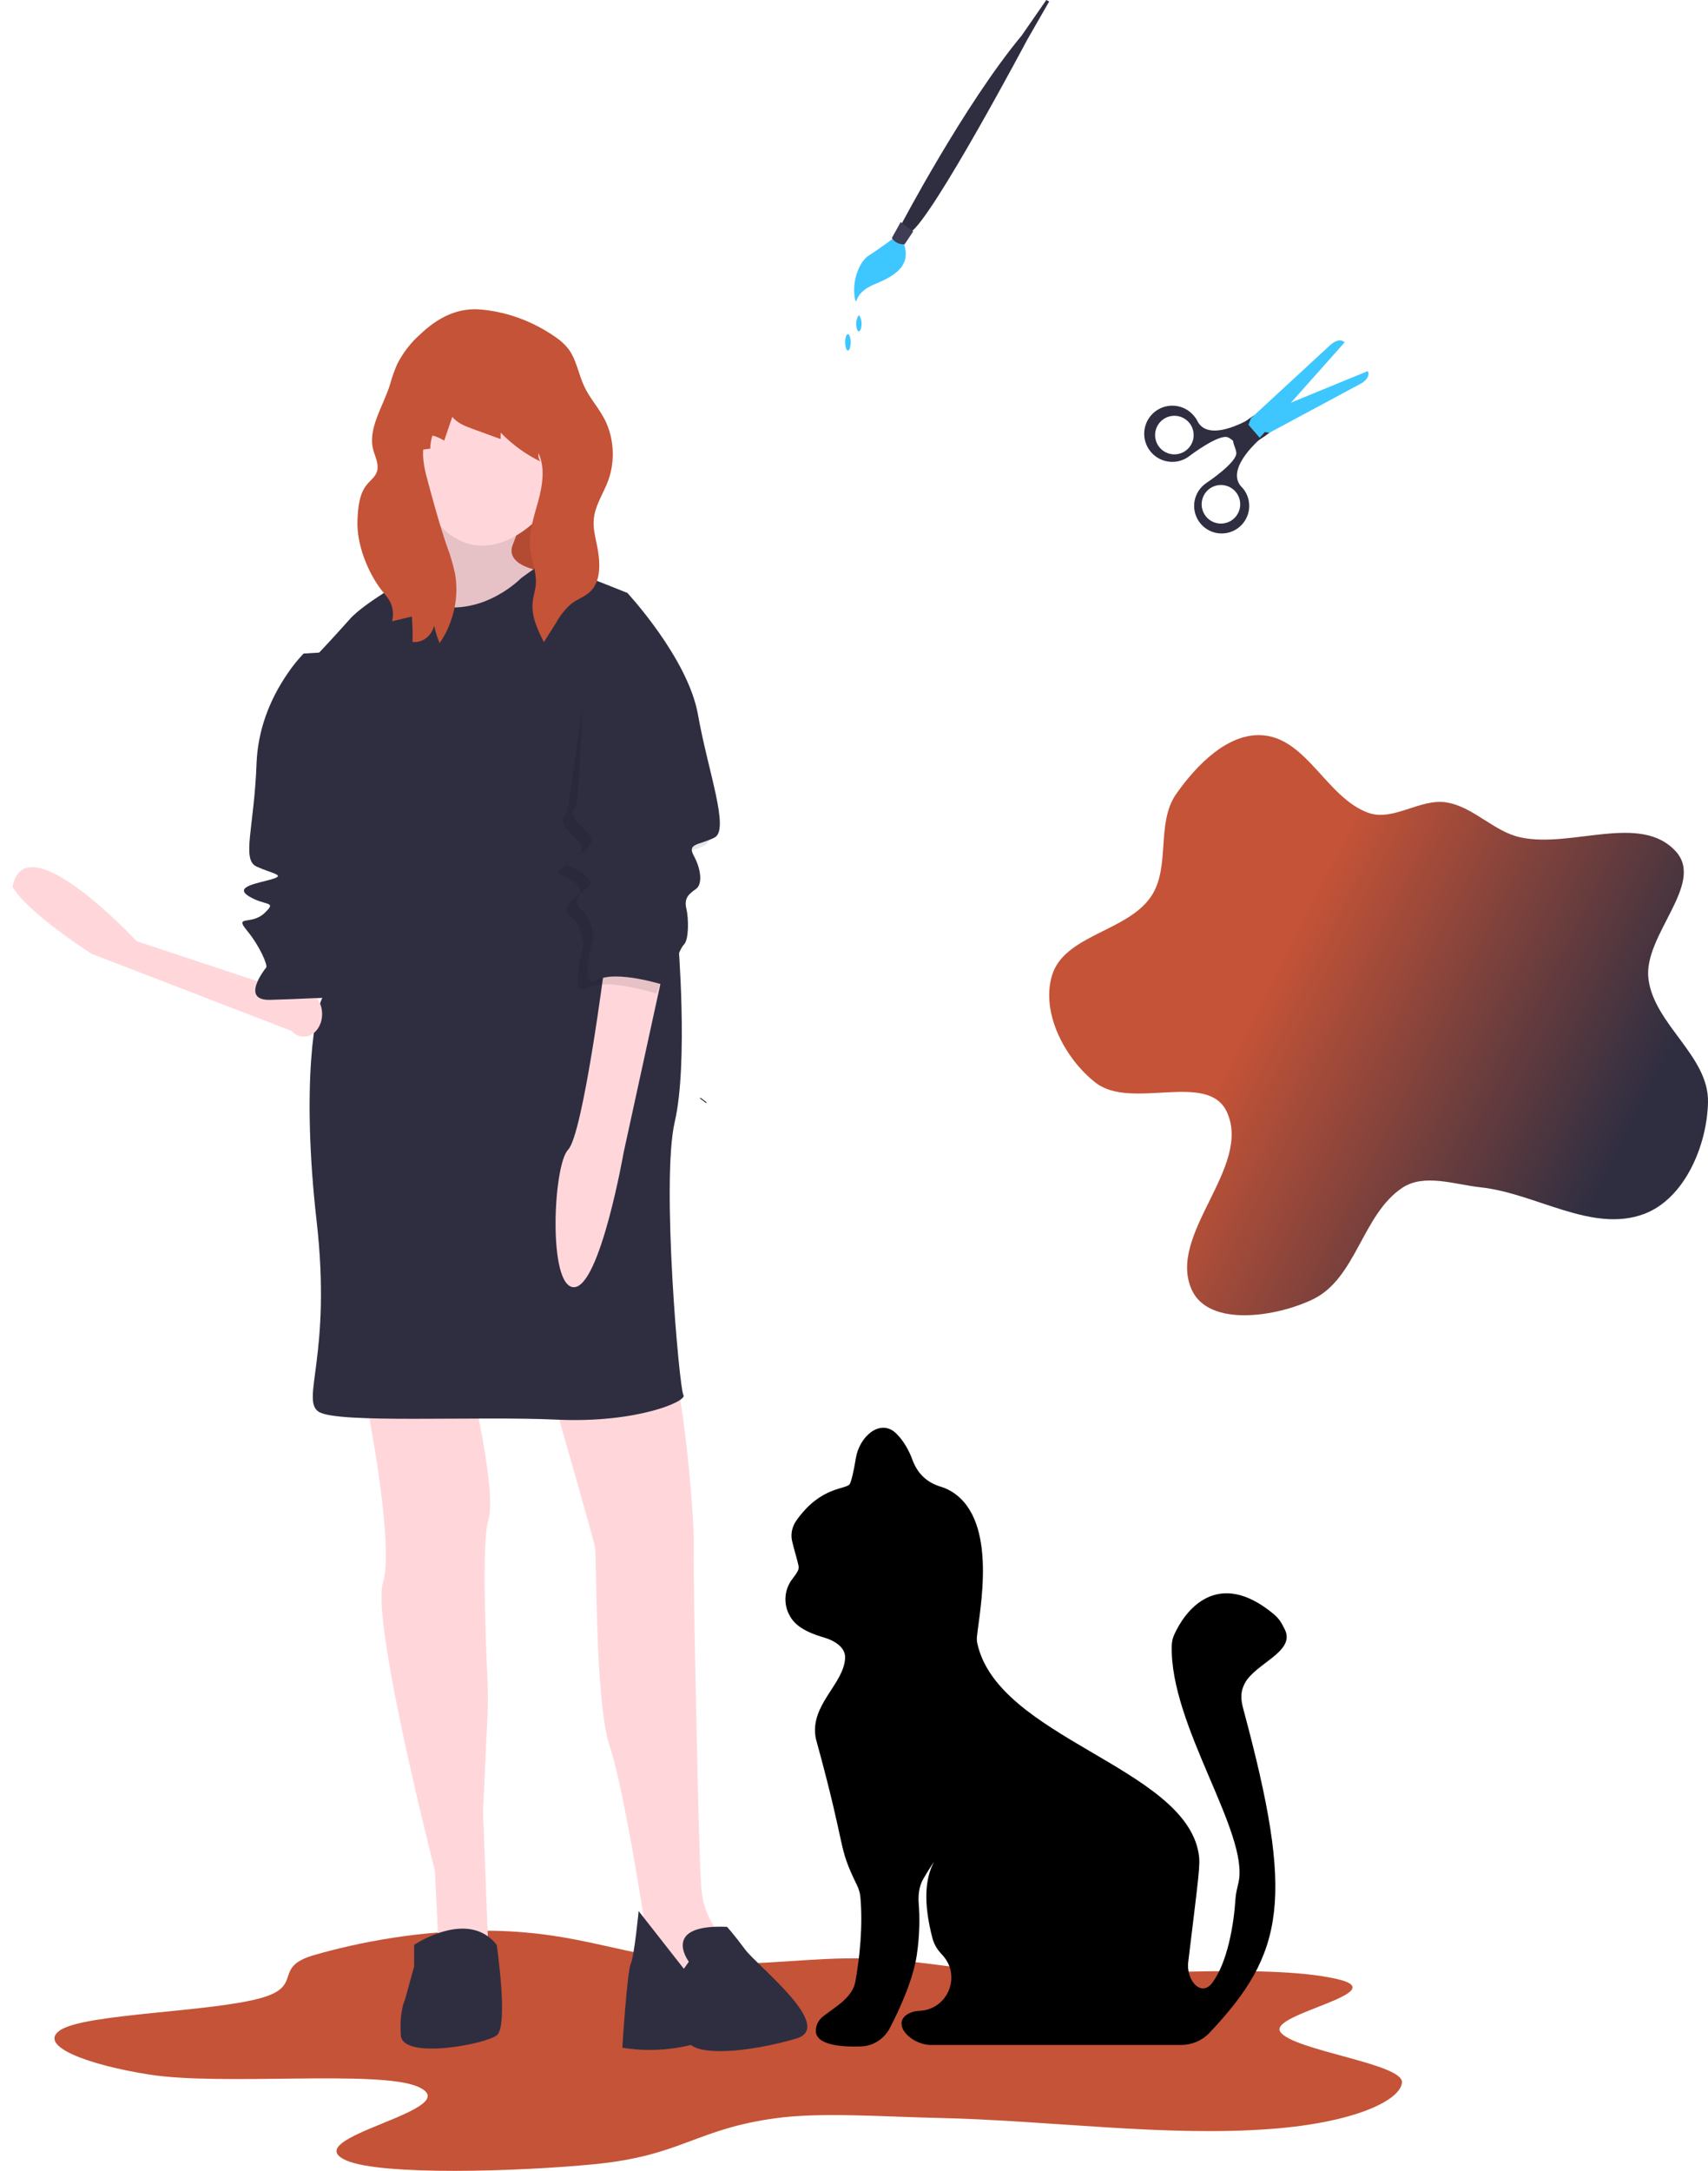 <svg width="2227" height="2829" viewBox="0 0 2227 2829" fill="none" xmlns="http://www.w3.org/2000/svg">
<path fill-rule="evenodd" clip-rule="evenodd" d="M921.41 2557.87C987.968 2562.81 1060.48 2550.01 1130.45 2552.3C1203.06 2554.68 1256.43 2568.08 1328.35 2571.19C1465.05 2577.11 1648.7 2557.79 1742.44 2578.8C1820.74 2596.36 1654.34 2624.13 1669.2 2647.6C1684.76 2672.18 1830.2 2689.13 1827.97 2713.91C1825.88 2737.29 1765.88 2766.1 1657.82 2774.32C1518.83 2784.89 1369.55 2763.2 1221.94 2759.99C1151.9 2758.46 1071.03 2752.36 1012.4 2760.27C906.168 2774.61 889.871 2809.03 775.024 2820.32C676.905 2829.96 497.273 2835.46 451.548 2815.4C383.398 2785.5 613.262 2749.14 544.732 2719.28C493.923 2697.14 289.964 2718.51 194.823 2703.53C113.131 2690.66 48.77 2665.9 78.294 2645.81C110.666 2623.78 278.124 2622.17 342.231 2603.2C395.682 2587.39 355.162 2563.54 409.428 2547.84C463.689 2532.15 549.068 2514.29 643.21 2516.13C759.048 2518.4 812.136 2549.76 921.41 2557.87Z" fill="#C55337"/>
<path d="M913 1431L921 1437" stroke="black"/>
<path d="M755.415 599.336H512.9V809.448H755.415V599.336Z" fill="#C55337"/>
<path opacity="0.1" d="M755.632 600.01H513.117V810.123H755.632V600.01Z" fill="black"/>
<path d="M390.592 1347.53L119.311 1242.95C119.311 1242.95 36.245 1190.11 16.246 1155.6C32.999 1070.14 178.076 1226.47 178.076 1226.47L414.269 1304.78L390.592 1347.53Z" fill="#FFD7DB"/>
<path d="M549.687 600.156C549.687 600.156 565.379 734.342 544.817 746.786C524.255 759.231 515.598 797.647 515.598 797.647L592.434 837.686L723.38 812.256L718.51 746.245C718.51 746.245 655.742 741.376 668.729 709.453C676.968 688.604 683.307 667.054 687.667 645.065L549.687 600.156Z" fill="#FFD7DB"/>
<path opacity="0.1" d="M549.687 600.156C549.687 600.156 565.379 734.342 544.817 746.786C524.255 759.231 515.598 797.647 515.598 797.647L592.434 837.686L723.38 812.256L718.51 746.245C718.51 746.245 655.742 741.376 668.729 709.453C676.968 688.604 683.307 667.054 687.667 645.065L549.687 600.156Z" fill="black"/>
<path d="M636.804 1980.97C628.208 2007.64 633.016 2133.18 635.552 2187.19C636.36 2204.4 636.353 2221.62 635.53 2238.84L629.769 2360.26L629.91 2363.94L636.804 2543.14L571.871 2535.57L567.001 2437.63C567.001 2437.63 560.974 2414.19 552.468 2378.91C529.341 2283.03 487.893 2099.71 499.364 2062.13C515.056 2010.73 476.097 1819.19 476.097 1819.19L612.454 1794.84C612.454 1794.84 648.53 1944.58 636.804 1980.97Z" fill="#FFD7DB"/>
<path d="M958.217 2565.12L920.34 2586.76C920.34 2586.76 851.62 2560.25 847.832 2559.16C844.045 2558.08 839.716 2501.27 839.716 2501.27C839.716 2501.27 830.777 2442.97 819.56 2383.32C811.66 2341.29 802.634 2298.58 794.805 2275.1C775.866 2218.29 778.031 2028.91 775.866 2016.47C773.702 2004.03 707.146 1773.53 707.146 1773.53C707.146 1773.53 851.62 1746.48 870.017 1762.71C888.415 1778.94 905.73 1974.81 904.648 2016.47C903.566 2058.13 909.518 2309.73 909.518 2309.73C909.518 2309.73 910.259 2346.32 911.417 2385.33C912.24 2412.9 913.268 2441.68 914.388 2459.61C916.057 2485.48 927.009 2509.88 945.231 2528.32L958.217 2565.12Z" fill="#FFD7DB"/>
<path d="M898.155 2556.46C898.155 2556.46 860.819 2507.22 947.936 2511.01C947.936 2511.01 956.052 2519.67 971.744 2540.77C987.436 2561.87 1089.7 2641.41 1038.3 2656.56C986.895 2671.71 920.737 2680.21 900.703 2664.96C871.488 2672.11 841.135 2673.33 811.442 2668.53C811.442 2668.53 817.531 2570.53 822.401 2559.16C827.27 2547.8 832.682 2490.45 832.682 2490.45L891.661 2565.66L898.155 2556.46Z" fill="#2F2E41"/>
<path d="M629 711C690.262 711 752.058 629.492 752.058 568.233C752.058 506.974 702.395 457.314 641.132 457.314C579.87 457.314 530.207 506.974 530.207 568.233C530.207 629.492 567.737 711 629 711Z" fill="#FFD7DB"/>
<path opacity="0.1" d="M466.357 1044.92C466.357 1044.92 445.796 1299.76 443.09 1299.76C441.028 1299.76 423.913 1301.02 403.206 1302.09C404.154 1299.62 405.571 1297.36 407.377 1295.43C420.905 1282.99 427.398 1189.92 427.398 1189.92L409.001 1022.19L424.963 875.832C433.101 859.87 414.953 851.754 414.953 851.754L446.878 849.049C446.878 849.049 461.487 907.484 462.569 913.977C463.652 920.47 466.357 1044.92 466.357 1044.92Z" fill="black"/>
<path d="M818.072 772.758C818.072 772.758 715.263 730.554 707.687 734.342C700.112 738.13 679.55 753.279 679.55 753.279C679.55 753.279 631.392 803.599 566.461 788.99C566.461 788.99 544.275 778.169 544.816 746.787C544.816 746.787 477.179 783.038 456.076 806.845C434.973 830.653 414.953 851.754 414.953 851.754L425.234 1022.19L443.631 1189.92C443.631 1189.92 437.138 1282.99 423.61 1295.43C410.083 1307.88 392.768 1415.55 412.788 1590.86C432.809 1766.16 391.685 1824.06 415.494 1839.75C439.302 1855.44 621.112 1845.16 726.085 1850.03C831.058 1854.9 896.531 1825.68 891.12 1818.11C885.709 1810.53 861.901 1538.91 879.757 1462.08C897.613 1385.25 884.086 1224.01 884.086 1224.01L818.072 772.758Z" fill="#2F2E41"/>
<path d="M788.311 1258.64C788.311 1258.64 760.174 1478.31 740.695 1498.33C721.215 1518.35 714.181 1677.43 748.27 1677.43C782.359 1677.43 813.202 1501.58 813.202 1501.58L865.147 1263.51L788.311 1258.64Z" fill="#FFD7DB"/>
<path d="M539.947 2534.48C539.947 2534.48 610.29 2486.87 647.626 2534.48C647.626 2534.48 663.317 2640.53 647.626 2652.44C631.934 2664.34 524.796 2684.36 522.632 2652.44C520.467 2620.51 528.043 2605.9 528.043 2605.9L539.947 2562.62L539.947 2534.48Z" fill="#2F2E41"/>
<path opacity="0.1" d="M808.603 801.705L805.086 783.038C805.086 783.038 884.086 867.986 897.073 941.572C910.059 1015.16 938.737 1091.45 918.717 1101.73C898.696 1112.01 882.463 1108.76 891.662 1125.54C900.86 1142.31 903.566 1162.33 894.367 1168.82C885.168 1175.31 878.675 1180.73 881.922 1194.25C885.168 1207.78 885.168 1235.37 878.675 1241.32C872.182 1247.28 855.949 1294.89 855.949 1294.89C855.949 1294.89 789.935 1273.25 765.044 1287.86C740.154 1302.47 761.256 1231.04 761.256 1231.04C761.256 1231.04 755.846 1202.37 747.729 1197.5C739.612 1192.63 734.743 1183.43 745.023 1173.69C755.304 1163.95 763.421 1163.95 749.352 1150.43C735.284 1136.9 716.345 1142.85 735.825 1128.78C755.304 1114.71 765.585 1108.22 752.599 1094.69C739.612 1081.17 728.249 1073.59 737.448 1061.69C746.647 1049.79 763.15 789.802 808.603 801.705Z" fill="black"/>
<path d="M799.674 776.004L818.072 772.758C818.072 772.758 897.072 857.706 910.059 931.292C923.045 1004.88 951.723 1081.17 931.702 1091.45C911.682 1101.73 895.449 1098.48 904.648 1115.26C913.846 1132.03 916.552 1152.05 907.353 1158.54C898.154 1165.03 891.661 1170.44 894.908 1183.97C898.154 1197.5 898.154 1225.09 891.661 1231.04C885.168 1237 868.935 1284.61 868.935 1284.61C868.935 1284.61 802.921 1262.97 778.03 1277.58C753.14 1292.19 774.243 1220.76 774.243 1220.76C774.243 1220.76 768.832 1192.09 760.715 1187.22C752.599 1182.35 747.729 1173.15 758.01 1163.41C768.291 1153.67 776.407 1153.67 762.339 1140.14C748.27 1126.62 729.332 1132.57 748.811 1118.5C768.291 1104.43 778.572 1097.94 765.585 1084.41C752.598 1070.89 741.235 1063.31 750.434 1051.41C759.633 1039.51 754.222 764.101 799.674 776.004Z" fill="#2F2E41"/>
<path d="M547.404 436.124C535.592 446.586 525.608 459.556 517.987 474.339C514.254 482.786 511.134 491.576 508.658 500.621C499.88 529.858 478.058 559.469 487.294 588.517C489.93 596.806 494.039 605.545 491.676 613.943C489.578 621.401 483.102 625.754 478.418 631.423C468.365 643.591 466.675 661.848 466.061 678.668C464.936 709.472 479.572 745.771 497.256 768.83C501.096 773.167 504.653 777.828 507.899 782.773C510.088 786.716 511.518 791.157 512.093 795.796C512.668 800.435 512.375 805.163 511.232 809.659L536.994 803.437C537.924 814.443 538.214 825.51 537.864 836.562C543.972 837.338 550.125 835.655 555.286 831.795C560.448 827.935 564.302 822.134 566.199 815.37C567.657 823.251 570.038 830.864 573.276 838C580.833 827.062 586.629 814.641 590.386 801.329C595.316 784.278 596.375 766.046 593.459 748.386C590.731 735.487 587.019 722.894 582.367 710.755C573.265 684.132 565.831 656.793 558.406 629.482C554.549 615.297 550.646 600.651 551.815 585.842L560.969 584.69C561.071 578.84 562.048 573.056 563.858 567.593C569.223 568.907 574.385 571.155 579.167 574.261L589.72 543.274C596.684 551.632 606.679 555.416 616.25 558.903L652.627 572.159L652.848 563.827C668.203 579.557 685.692 592.253 704.613 601.403C703.545 599.91 702.764 598.171 702.324 596.301C701.883 594.431 701.792 592.473 702.056 590.559C711.021 609.144 707.436 632.297 701.903 652.595C696.371 672.893 689.031 693.558 691.259 714.686C692.925 730.487 699.92 745.599 698.623 761.447C697.985 769.251 695.347 776.677 694.527 784.459C692.571 803.017 701.002 820.69 709.141 836.839L724.968 811.687C730.295 802.082 737.055 793.649 744.932 786.783C753.351 780.324 763.786 777.424 771.123 769.389C784.22 755.046 782.557 730.611 778.297 710.334C776.033 699.555 773.294 688.623 774.126 677.572C775.537 658.838 786.786 643.338 793.121 626.021C797.637 613.395 799.595 599.74 798.843 586.102C798.092 572.465 794.652 559.208 788.788 547.348C780.926 531.743 769.048 519.176 761.64 503.277C754.265 487.45 751.452 468.619 741.348 454.96C736.413 448.745 730.675 443.454 724.337 439.276C695.619 419.308 663.364 407.13 629.995 403.657C598.35 399.829 571.654 412.99 547.404 436.124Z" fill="#C55337"/>
<path d="M1167.08 308.936C1167.08 308.936 1145.44 325.065 1132.97 332.859C1120.5 340.653 1109.29 367.649 1115.41 392.395L1116.84 391.951C1116.84 391.951 1118.51 379.674 1139.29 370.867C1160.07 362.059 1190.63 349.427 1178.05 316.499L1167.08 308.936Z" fill="#3EC6FF"/>
<path d="M1174.49 293.7C1174.49 293.7 1257.26 136.304 1332.02 46.452L1364.22 0L1367.97 1.971L1339.49 51.577C1339.49 51.577 1215.88 284.367 1187.09 302.717L1174.49 293.7Z" fill="#2F2E41"/>
<path d="M1190.67 301.606L1174.34 289.435L1162.79 310.269C1164.61 312.965 1167.1 315.136 1170.02 316.567C1172.94 317.998 1176.19 318.637 1179.43 318.422L1190.67 301.606Z" fill="#3F3D56"/>
<path d="M1123.42 421.173C1123.42 427.088 1121.82 431.884 1119.85 431.884C1117.88 431.884 1116.28 427.088 1116.28 421.173C1116.42 417.334 1117.66 413.616 1119.85 410.462C1122.05 413.616 1123.28 417.334 1123.42 421.173V421.173Z" fill="#3EC6FF"/>
<path d="M1105.57 456.875C1107.54 456.875 1109.14 452.08 1109.14 446.165C1109.14 440.249 1107.54 435.454 1105.57 435.454C1103.6 435.454 1102 440.249 1102 446.165C1102 452.08 1103.6 456.875 1105.57 456.875Z" fill="#3EC6FF"/>
<path d="M1635.42 541.004C1593.98 568.087 1610.9 577.347 1611.98 590.04C1613.05 602.733 1573.13 629.304 1573.13 629.304L1573.12 629.314C1567.28 633.169 1562.69 638.65 1559.92 645.081C1557.15 651.512 1556.32 658.613 1557.53 665.509C1558.75 672.405 1561.95 678.795 1566.75 683.893C1571.55 688.991 1577.74 692.574 1584.55 694.202C1591.36 695.829 1598.5 695.429 1605.08 693.052C1611.67 690.675 1617.42 686.424 1621.62 680.822C1625.82 675.22 1628.29 668.512 1628.73 661.523C1629.17 654.535 1627.55 647.571 1624.08 641.489C1622.39 638.533 1620.29 635.836 1617.83 633.484C1597.12 608.684 1647.14 568.424 1647.14 568.424L1639.1 560.04C1636.86 557.479 1635.33 554.366 1634.69 551.021C1634.04 547.676 1634.29 544.219 1635.42 541.004V541.004ZM1605.35 678.421C1601.15 681.074 1596.25 682.421 1591.28 682.292C1586.31 682.162 1581.49 680.563 1577.43 677.695C1573.37 674.827 1570.26 670.819 1568.48 666.18C1566.69 661.54 1566.33 656.475 1567.42 651.627C1568.52 646.779 1571.03 642.365 1574.63 638.943C1578.24 635.521 1582.78 633.245 1587.68 632.403C1592.58 631.56 1597.61 632.189 1602.16 634.21C1606.7 636.231 1610.54 639.553 1613.19 643.756C1614.95 646.547 1616.14 649.657 1616.7 652.909C1617.26 656.162 1617.18 659.493 1616.45 662.712C1615.72 665.93 1614.37 668.975 1612.46 671.67C1610.56 674.365 1608.14 676.659 1605.35 678.421V678.421Z" fill="#2F2E41"/>
<path d="M1649.86 566.77L1774.42 499.879C1774.42 499.879 1787.7 493.014 1783.39 483.593L1627.21 547.719L1640.9 566.964L1649.86 566.77Z" fill="#3EC6FF"/>
<path d="M1638.45 554.176L1633.15 543.839C1633.15 543.839 1578.74 577.938 1562.08 550.255C1560.66 547.162 1558.8 544.29 1556.56 541.729C1551.93 536.21 1545.77 532.181 1538.86 530.146C1531.94 528.111 1524.58 528.161 1517.7 530.29C1510.81 532.419 1504.71 536.531 1500.15 542.113C1495.59 547.695 1492.78 554.497 1492.07 561.669C1491.36 568.84 1492.78 576.061 1496.16 582.428C1499.53 588.795 1504.71 594.025 1511.05 597.462C1517.38 600.899 1524.59 602.391 1531.77 601.751C1538.94 601.111 1545.77 598.367 1551.4 593.864L1551.41 593.858C1551.41 593.858 1589.58 564.828 1601.22 569.998C1612.86 575.168 1616.08 594.188 1655.23 563.885C1651.82 563.9 1648.47 563.009 1645.52 561.303C1642.57 559.597 1640.13 557.137 1638.45 554.176V554.176ZM1550.86 551.279C1553.96 555.161 1555.85 559.876 1556.27 564.829C1556.69 569.781 1555.64 574.748 1553.24 579.101C1550.84 583.454 1547.21 586.999 1542.79 589.286C1538.38 591.573 1533.39 592.5 1528.45 591.95C1523.51 591.401 1518.84 589.398 1515.04 586.196C1511.24 582.995 1508.47 578.738 1507.09 573.963C1505.71 569.189 1505.77 564.112 1507.28 559.375C1508.78 554.637 1511.65 550.451 1515.54 547.347C1520.74 543.185 1527.39 541.261 1534.01 541.998C1540.64 542.736 1546.7 546.074 1550.86 551.279V551.279Z" fill="#2F2E41"/>
<path d="M1630.94 545.136L1734.9 449.309C1734.9 449.309 1745.73 439.004 1753.22 446.164L1642.5 570.525L1627.82 553.541L1630.94 545.136Z" fill="#3EC6FF"/>
<ellipse cx="396" cy="1321.5" rx="24" ry="29.5" fill="#FFD7DB"/>
<path d="M466 1044.88C466 1044.88 437.934 1299.73 434.242 1299.73C431.428 1299.73 408.066 1300.99 379.801 1302.06C370.938 1302.4 361.603 1302.72 352.26 1302.98C313.115 1304.06 344.874 1263.48 347.09 1260.77C349.305 1258.07 338.966 1233.18 321.978 1212.62C304.991 1192.05 327.887 1206.12 344.874 1189.89C361.861 1173.66 346.351 1181.23 324.932 1168.25C303.514 1155.26 337.488 1150.93 355.214 1145.52C372.94 1140.11 354.475 1138.49 334.534 1129.29C314.592 1120.09 331.58 1078.42 334.534 994.013C336.275 953.128 350.342 913.03 375.724 876.596C381.575 867.945 388.297 859.625 395.835 851.705L439.411 849C439.411 849 459.353 907.438 460.83 913.932C462.307 920.425 466 1044.88 466 1044.88Z" fill="#2F2E41"/>
<path d="M1109.5 1935.26C1111.92 1931.69 1115.17 1917.31 1117.86 1900.71C1122.27 1873.45 1148.34 1850.26 1167.67 1869.98C1176.89 1879.38 1183.4 1891.14 1187.59 1902.53C1194.57 1921.54 1207.04 1933.7 1226.45 1939.48C1230.73 1940.75 1235.3 1942.71 1240.14 1945.71C1299.86 1982.86 1274.94 2099.65 1271.79 2133.01C1271.49 2136.2 1271.74 2139.38 1272.44 2142.5C1300.18 2266.4 1541.81 2304.42 1560.84 2415.36C1563.33 2429.9 1561.38 2440.04 1547.33 2556.43C1544.1 2583.17 1566.84 2606.38 1582.67 2584.59C1602.42 2557.41 1610.76 2508.68 1612.92 2474.19C1613.37 2467.06 1615.39 2460.14 1616.89 2453.16C1630.97 2387.62 1527.06 2248.06 1529.8 2144.58C1529.92 2140.03 1530.85 2135.58 1532.7 2131.42C1545.86 2101.7 1586.91 2044.24 1659.97 2105.39C1664 2108.77 1667.37 2112.97 1669.9 2117.59C1671.37 2120.28 1672.61 2122.66 1673.66 2124.83C1686.41 2151.16 1635.49 2166.42 1621.59 2192.17C1614.93 2204.49 1615.64 2214.63 1619.29 2228.15C1685.83 2474.69 1673.47 2544.16 1575.41 2647.87C1566.23 2657.58 1553.34 2662.92 1539.98 2662.92H1214.08C1189.24 2662.92 1163.78 2636.69 1186.02 2625.62C1190.69 2623.3 1195.56 2622.42 1199.31 2622.42C1237.32 2620.59 1256.21 2575.51 1230.87 2547.12L1227.69 2543.56C1222.98 2538.29 1219.45 2532 1217.67 2525.16C1205.29 2477.49 1208.97 2448.12 1218.87 2428.67C1234.71 2397.58 1237.46 2394.31 1217.62 2423.01C1211.98 2431.16 1206.73 2439.59 1202.19 2447.41C1196.28 2457.58 1194.95 2469.67 1195.92 2481.4C1197.22 2497.2 1197.4 2520.38 1193.43 2547.31C1188.9 2578.04 1172.08 2615.91 1158.48 2641.91C1151.43 2655.4 1137.95 2664.32 1122.74 2664.85C1096.15 2665.78 1065.74 2662.67 1065.74 2646.59C1065.74 2638.73 1069.67 2632.86 1075.36 2628.54C1092.59 2615.47 1113.51 2603.76 1117.31 2582.47C1122.8 2551.69 1127.29 2510.22 1123.8 2471.84C1123.29 2466.22 1121.57 2460.74 1119.1 2455.67C1092.98 2402.08 1107.61 2417.64 1065.74 2265.45C1057.11 2223.11 1101.71 2196.36 1103.9 2161.28C1104.86 2145.93 1089.78 2136.36 1075.01 2132.06C1044.91 2123.3 1035.27 2113.01 1030.01 2101.83C1023.48 2087.95 1025.18 2071.34 1034.51 2059.17C1037.77 2054.91 1040.7 2050.93 1042.32 2047.42C1043.42 2045.04 1043.56 2042.36 1043.06 2039.79C1041.62 2032.23 1037.21 2019 1034.65 2007.41C1032.69 1998.56 1035.08 1989.48 1040.36 1982.11C1072.23 1937.63 1103.76 1943.73 1109.5 1935.26Z" fill="black" stroke="black" stroke-width="4"/>
<path fill-rule="evenodd" clip-rule="evenodd" d="M1783.77 1059.13C1816.31 1071.06 1851.76 1040.15 1885.97 1045.68C1921.46 1051.42 1947.56 1083.78 1982.72 1091.3C2049.55 1105.6 2139.34 1058.94 2185.17 1109.69C2223.45 1152.09 2142.1 1219.17 2149.36 1275.86C2156.97 1335.22 2228.08 1376.17 2226.99 1436.01C2225.96 1492.48 2196.63 1562.09 2143.8 1581.93C2075.84 1607.46 2002.86 1555.08 1930.7 1547.31C1896.45 1543.63 1856.92 1528.88 1828.25 1548C1776.32 1582.63 1768.35 1665.76 1712.2 1693.02C1664.23 1716.32 1576.41 1729.61 1554.05 1681.16C1520.73 1608.94 1633.11 1521.12 1599.61 1448.98C1574.77 1395.51 1475.05 1447.14 1428.54 1410.95C1388.6 1379.87 1357.13 1320.07 1371.57 1271.53C1387.39 1218.32 1469.26 1214.44 1500.61 1168.63C1526.74 1130.43 1506.93 1072.83 1533.46 1034.91C1559.99 996.996 1601.73 953.865 1647.75 958.318C1704.39 963.798 1730.34 1039.54 1783.77 1059.13Z" fill="url(#paint0_linear)"/>
<defs>
<linearGradient id="paint0_linear" x1="1147.76" y1="946.066" x2="2138.34" y2="1449" gradientUnits="userSpaceOnUse">
<stop offset="0.541" stop-color="#C55337"/>
<stop offset="1" stop-color="#2F2E41"/>
</linearGradient>
</defs>
</svg>
